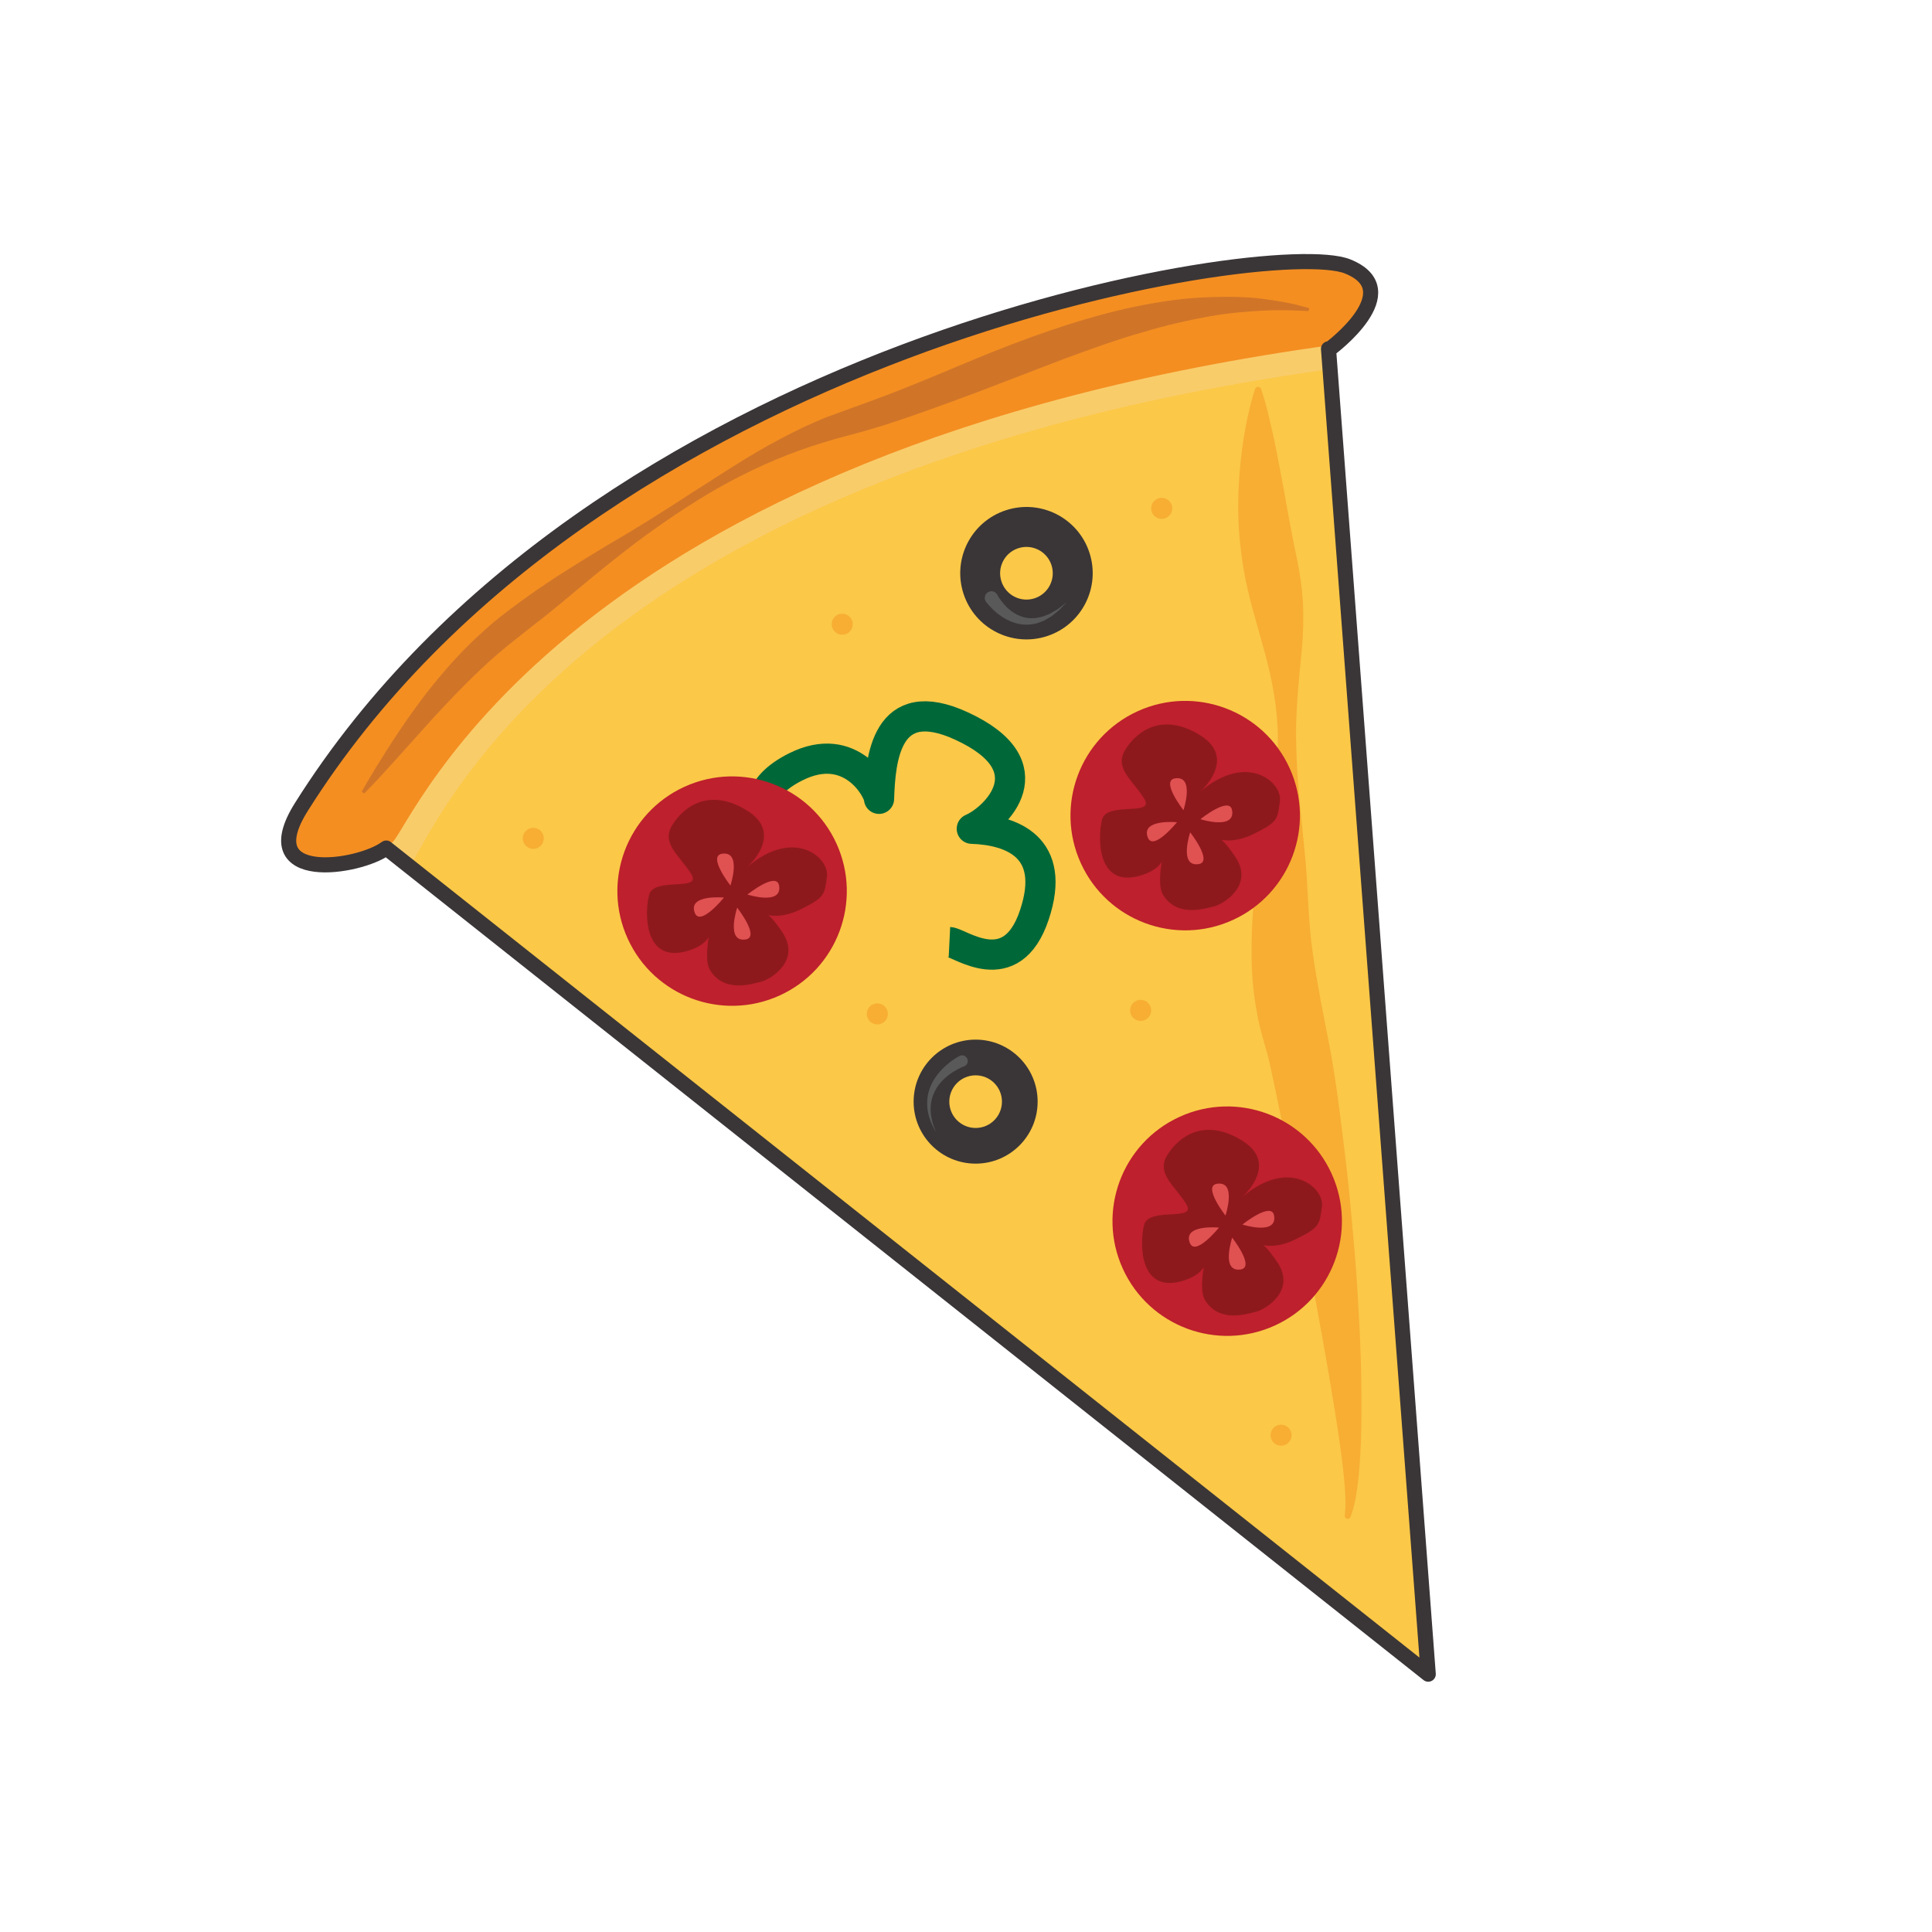<?xml version="1.0" ?><svg id="Layer_1" style="enable-background:new 0 0 128 128;" version="1.1" viewBox="0 0 128 128" xml:space="preserve" xmlns="http://www.w3.org/2000/svg" xmlns:xlink="http://www.w3.org/1999/xlink"><style type="text/css">
	.st0{fill:#FFFFFF;stroke:#3A3637;stroke-linecap:round;stroke-linejoin:round;stroke-miterlimit:10;}
	.st1{fill:#EEEFDC;}
	.st2{fill:#F0EA4B;stroke:#3A3637;stroke-miterlimit:10;}
	.st3{fill:#EADB28;}
	.st4{fill:#F9CB64;stroke:#3A3637;stroke-miterlimit:10;}
	.st5{fill:#D29336;}
	.st6{fill:#D2984B;}
	.st7{fill:#EF5194;stroke:#3A3637;stroke-miterlimit:10;}
	.st8{fill:#E973A8;}
	.st9{fill:#00AEEF;stroke:#3A3637;stroke-width:0.25;stroke-miterlimit:10;}
	.st10{fill:#FFF200;stroke:#3A3637;stroke-width:0.25;stroke-miterlimit:10;}
	.st11{fill:#00A651;stroke:#3A3637;stroke-width:0.25;stroke-miterlimit:10;}
	.st12{fill:#6F7381;}
	.st13{fill:#98D8DE;stroke:#3A3637;stroke-linecap:round;stroke-linejoin:round;stroke-miterlimit:10;}
	.st14{fill:#A7DDE2;stroke:#3A3637;stroke-linecap:round;stroke-linejoin:round;stroke-miterlimit:10;}
	.st15{fill:#83D1DA;stroke:#3A3637;stroke-linecap:round;stroke-linejoin:round;stroke-miterlimit:10;}
	.st16{fill:#6F7381;stroke:#3A3637;stroke-linecap:round;stroke-linejoin:round;stroke-miterlimit:10;}
	.st17{fill:#59C6CC;}
	.st18{fill:#3A3637;}
	.st19{fill:#E6E7E8;stroke:#3A3637;stroke-miterlimit:10;}
	.st20{fill:none;stroke:#3A3637;stroke-miterlimit:10;}
	.st21{fill:#ECBA57;stroke:#3A3637;stroke-miterlimit:10;}
	.st22{fill:#D1D3D4;stroke:#3A3637;stroke-miterlimit:10;}
	.st23{fill:#DB904D;stroke:#3A3637;stroke-linecap:round;stroke-linejoin:round;stroke-miterlimit:10;}
	.st24{fill:#ECBA57;stroke:#3A3637;stroke-linejoin:round;stroke-miterlimit:10;}
	.st25{fill:#EEC377;}
	.st26{opacity:0.2;}
	.st27{fill:#010101;}
	.st28{fill:#F2F2F2;}
	.st29{fill:#D53C27;}
	.st30{fill:#E6E7E8;}
	.st31{fill:#E6E7E8;stroke:#3A3637;stroke-linecap:round;stroke-linejoin:round;stroke-miterlimit:10;}
	.st32{fill:#F15A29;}
	.st33{fill:none;stroke:#3A3637;stroke-linecap:round;stroke-linejoin:round;stroke-miterlimit:10;}
	.st34{fill:#FFFFFF;stroke:#3A3637;stroke-miterlimit:10;}
	.st35{fill:#A7DDE2;}
	.st36{fill:#FFCF7A;}
	.st37{fill:#FFDDA6;}
	.st38{fill:#E5B464;}
	.st39{fill:none;stroke:#AF792C;stroke-width:2;stroke-linecap:round;stroke-linejoin:round;stroke-miterlimit:10;}
	.st40{fill:none;stroke:#B9853E;stroke-width:2;stroke-linecap:round;stroke-linejoin:round;stroke-miterlimit:10;}
	.st41{fill:none;stroke:#D1D3D4;stroke-width:0.25;stroke-linecap:round;stroke-miterlimit:10;}
	.st42{fill-rule:evenodd;clip-rule:evenodd;fill:#00301E;}
	.st43{fill-rule:evenodd;clip-rule:evenodd;fill:#0B4830;}
	.st44{fill:none;}
	.st45{fill-rule:evenodd;clip-rule:evenodd;fill:#08402A;}
	.st46{fill:#FFFFFF;}
	.st47{clip-path:url(#SVGID_2_);fill-rule:evenodd;clip-rule:evenodd;fill:#41A548;}
	.st48{clip-path:url(#SVGID_2_);fill-rule:evenodd;clip-rule:evenodd;fill:#C3DB70;}
	.st49{fill-rule:evenodd;clip-rule:evenodd;fill:#E37325;}
	.st50{fill-rule:evenodd;clip-rule:evenodd;fill:#F3DFCE;}
	.st51{fill:#7D9139;}
	.st52{fill:#FBB040;}
	.st53{fill:#F9CF9D;}
	.st54{fill:#EF9C36;}
	.st55{fill:#99A950;}
	.st56{fill:#A12221;}
	.st57{fill:#66AA5A;}
	.st58{fill:#A33D3D;}
	.st59{fill:#3C853F;}
	.st60{fill:#647231;}
	.st61{fill:#BA2C2A;}
	.st62{fill:#9B1F20;}
	.st63{fill:#F2DAC2;}
	.st64{fill:#FCEBE6;}
	.st65{fill:#685345;}
	.st66{fill:#DECFCC;}
	.st67{fill:#C09170;}
	.st68{fill:#C4BDB8;}
	.st69{fill:#DBBDA2;}
	.st70{fill:#FEF074;}
	.st71{fill:#BF2026;}
	.st72{fill:#FCC960;}
	.st73{fill:#961B1F;}
	.st74{fill:#FFF0B1;}
	.st75{fill:#EAD95B;}
	.st76{fill:#F8C585;}
	.st77{fill:#ECB553;}
	.st78{fill:#C2B9BE;}
	.st79{opacity:0.1;fill:#010101;}
	.st80{fill:#71A2D6;}
	.st81{opacity:0.05;fill:#010101;}
	.st82{opacity:0.2;fill:#010101;}
	.st83{fill:#A39DA1;}
	.st84{fill:#CFC5CA;stroke:#3A3637;stroke-miterlimit:10;}
	.st85{fill:#5A5A5A;stroke:#3A3637;stroke-miterlimit:10;}
	.st86{fill:#9ABFDF;}
	.st87{fill:#EFEFEF;}
	.st88{fill:#515151;}
	.st89{fill:#C2B9BE;stroke:#3A3637;stroke-miterlimit:10;}
	.st90{fill:#4F8BB8;}
	.st91{fill:#EEE7DE;}
	.st92{fill:#E5F2F9;}
	.st93{fill:#E07228;}
	.st94{fill:#FFFAF2;}
	.st95{fill:#BC5527;}
	.st96{fill:#F4A269;}
	.st97{fill:#E5D8C3;}
	.st98{fill:#B1DEED;}
	.st99{fill:#39B54A;}
	.st100{fill:#F26726;}
	.st101{fill:#D75427;}
	.st102{fill:#F17F53;}
	.st103{fill:#034C28;}
	.st104{fill:#009444;}
	.st105{fill:#006838;}
	.st106{fill:#036936;}
	.st107{fill:#D2D3D4;}
	.st108{fill:#60402C;}
	.st109{fill:#8B5F3D;}
	.st110{fill:#FFF6EB;}
	.st111{fill:#754929;}
	.st112{fill:#FBC848;}
	.st113{fill:#F7AE33;}
	.st114{fill:none;stroke:#006838;stroke-width:2;stroke-linejoin:round;stroke-miterlimit:10;}
	.st115{fill:#59595A;}
	.st116{fill:#BE202D;}
	.st117{fill:#8E191D;}
	.st118{fill:#E05151;}
	.st119{fill:#F9CC6A;}
	.st120{fill:#F48E21;}
	.st121{fill:#D07528;}
	.st122{fill:#F0F9FE;stroke:#3A3637;stroke-linecap:round;stroke-linejoin:round;stroke-miterlimit:10;}
	.st123{fill:#A97C50;}
	.st124{fill:#E8EA83;}
	.st125{fill:#728C4D;stroke:#3A3637;stroke-miterlimit:10;}
	.st126{fill:#672D26;stroke:#3A3637;stroke-miterlimit:10;}
	.st127{fill:#566833;}
	.st128{fill:#D9A93E;}
	.st129{fill:#C59139;}
	.st130{fill:#71483D;}
	.st131{fill:#663830;}
	.st132{fill:#FFC62E;}
	.st133{fill:#79AF42;}
	.st134{fill:#527D39;}
	.st135{fill:#E51E25;}
	.st136{fill:#F1CD7E;}
	.st137{fill:#B4BAA1;}
	.st138{fill:#B0B990;}
	.st139{fill:#F1F5D0;}
	.st140{fill:#8E221C;}
	.st141{fill:#9B4242;}
	.st142{fill:#57170A;}
</style><g><path class="st112" d="M23.39,53.994l71.485,56.675l-6.659-88.493   c0,0-17.763-5.243-39.627,8.48C26.725,44.379,23.39,53.994,23.39,53.994z"/><g><path class="st113" d="M83.55,25.77c0,0,0.104,0.293,0.262,0.842    c0.16,0.545,0.342,1.365,0.573,2.37c0.217,1.007,0.439,2.229,0.698,3.607    c0.24,1.39,0.519,2.876,0.865,4.553c0.169,0.837,0.312,1.776,0.376,2.764    c0.045,0.996,0.026,2.031-0.071,3.077c-0.196,2.094-0.449,4.234-0.374,6.445    c0.037,2.205,0.32,4.542,0.546,6.874c0.25,2.331,0.22,4.593,0.541,6.774    c0.134,1.093,0.358,2.163,0.537,3.238c0.22,1.136,0.439,2.267,0.657,3.389    c0.423,2.357,0.684,4.614,0.954,6.822c0.275,2.2,0.45,4.336,0.628,6.36    c0.178,2.023,0.269,3.946,0.361,5.718c0.146,3.55,0.133,6.523-0.038,8.612    c-0.08,1.044-0.203,1.867-0.332,2.426c-0.066,0.28-0.122,0.493-0.18,0.638    c-0.051,0.143-0.077,0.216-0.077,0.216c-0.037,0.104-0.15,0.158-0.254,0.121    c-0.089-0.031-0.141-0.119-0.131-0.209l0.003-0.031c0,0,0.008-0.069,0.022-0.203    c0.021-0.129,0.027-0.334,0.029-0.6c-0.006-0.535-0.058-1.328-0.172-2.339    c-0.237-2.022-0.7-4.909-1.318-8.363c-0.313-1.726-0.652-3.597-1.011-5.575    c-0.372-1.974-0.765-4.056-1.171-6.21c-0.407-2.143-0.86-4.382-1.337-6.561    c-0.195-0.957-0.663-2.205-0.858-3.425c-0.234-1.226-0.344-2.486-0.356-3.737    c-0.029-2.509,0.196-4.951,0.735-7.232c0.531-2.281,1.041-4.493,0.998-6.693    c0.062-2.193-0.338-4.311-0.871-6.24c-0.523-1.941-1.073-3.62-1.377-5.404    c-0.311-1.784-0.412-3.511-0.363-4.977c0.05-1.477,0.186-2.75,0.355-3.797    c0.337-2.078,0.752-3.246,0.752-3.246c0.037-0.111,0.157-0.171,0.268-0.134    C83.48,25.661,83.528,25.713,83.55,25.77z"/></g><path class="st114" d="M53.162,57.505c0,0-5.788-4.021-0.443-6.699   c3.669-1.839,5.5,1.545,5.519,2.118c0.087-2.645,0.454-7.133,5.468-4.823   c5.824,2.683,2.262,6.124,0.678,6.806c2.642,0.087,5.661,1.195,4.141,5.719   c-1.517,4.524-4.933,1.822-5.622,1.788"/><g><circle class="st18" cx="64.638" cy="72.986" r="4.108"/><circle class="st112" cx="64.638" cy="72.987" r="1.744"/><g><path class="st115" d="M63.862,70.654c0,0-0.294,0.098-0.723,0.369     c-0.412,0.268-0.943,0.706-1.222,1.314c-0.303,0.596-0.307,1.318-0.179,1.824     c0.039,0.262,0.134,0.463,0.182,0.61c0.053,0.146,0.083,0.23,0.083,0.23     s-0.041-0.079-0.112-0.217c-0.067-0.14-0.191-0.331-0.266-0.592     c-0.197-0.497-0.308-1.268-0.056-1.995c0.228-0.735,0.765-1.317,1.193-1.683     c0.428-0.362,0.792-0.545,0.792-0.545l0.02-0.01     c0.186-0.093,0.412-0.018,0.505,0.168c0.093,0.186,0.018,0.412-0.168,0.505     C63.896,70.641,63.878,70.648,63.862,70.654z"/></g></g><g><ellipse class="st18" cx="68.011" cy="37.983" rx="4.388" ry="4.387" transform="matrix(0.95 -0.312 0.312 0.95 -8.455 23.111)"/><ellipse class="st112" cx="68.011" cy="37.982" rx="1.744" ry="1.745" transform="matrix(0.95 -0.312 0.312 0.95 -8.456 23.116)"/><g><path class="st115" d="M66.058,39.377c0,0,0.134,0.286,0.478,0.677     c0.332,0.379,0.886,0.814,1.567,0.889c0.167,0.032,0.338,0.003,0.509,0.007     c0.166-0.039,0.337-0.061,0.495-0.111c0.157-0.062,0.309-0.122,0.452-0.179     c0.135-0.079,0.263-0.155,0.381-0.224c0.246-0.13,0.407-0.3,0.542-0.392     c0.129-0.1,0.202-0.158,0.202-0.158s-0.064,0.067-0.177,0.186     c-0.12,0.11-0.259,0.307-0.487,0.475c-0.111,0.089-0.232,0.186-0.359,0.289     c-0.143,0.083-0.295,0.171-0.451,0.261c-0.163,0.081-0.348,0.134-0.531,0.205     c-0.192,0.028-0.392,0.087-0.595,0.081c-0.836,0.035-1.606-0.4-2.062-0.791     c-0.234-0.197-0.412-0.38-0.529-0.518c-0.12-0.137-0.187-0.237-0.183-0.228     c-0.129-0.206-0.067-0.478,0.139-0.607     C65.657,39.109,65.929,39.172,66.058,39.377z"/></g></g><ellipse class="st116" cx="78.508" cy="54.033" rx="7.598" ry="7.599" transform="matrix(0.91 -0.415 0.415 0.91 -15.343 37.448)"/><path class="st117" d="M79.527,52.443c0,0,2.481-2.17,0-3.721   c-2.481-1.552-4.188-0.311-4.963,0.929c-0.775,1.241,0.465,2.018,1.24,3.257   c0.758,1.213-2.48,0.156-2.791,1.396c-0.31,1.24-0.311,4.496,2.481,3.722   c2.092-0.581,1.706-2.017,1.706-2.017s-0.659,2.415-0.155,3.257   c0.93,1.55,2.791,0.93,3.412,0.775c0.621-0.155,2.636-1.396,1.395-3.256   c-1.036-1.554-1.24-1.241-1.24-1.241s0.931,0.465,2.481-0.31   c1.551-0.775,1.55-0.931,1.706-2.171C84.954,51.823,82.628,49.807,79.527,52.443   z"/><g><path class="st118" d="M77.976,54.475c0,0-1.572,1.943-1.931,1.011    C75.566,54.241,77.976,54.475,77.976,54.475z"/><path class="st118" d="M79.532,54.273c0,0,1.946-1.567,2.099-0.579    C81.837,55.012,79.532,54.273,79.532,54.273z"/><path class="st118" d="M78.407,53.676c0,0-1.541-1.966-0.552-2.108    C79.175,51.381,78.407,53.676,78.407,53.676z"/><path class="st118" d="M78.853,55.144c0,0,1.541,1.967,0.552,2.107    C78.083,57.44,78.853,55.144,78.853,55.144z"/></g><ellipse class="st116" cx="48.495" cy="59.026" rx="7.598" ry="7.597" transform="matrix(0.91 -0.415 0.415 0.91 -20.123 25.45)"/><path class="st117" d="M49.514,57.436c0,0,2.481-2.171,0-3.722   c-2.48-1.551-4.187-0.311-4.963,0.931c-0.774,1.239,0.465,2.015,1.241,3.256   c0.758,1.212-2.48,0.155-2.791,1.396c-0.31,1.24-0.311,4.497,2.481,3.722   c2.093-0.58,1.706-2.016,1.706-2.016s-0.659,2.415-0.154,3.256   c0.929,1.551,2.791,0.931,3.411,0.775c0.621-0.154,2.636-1.396,1.396-3.257   c-1.036-1.553-1.241-1.24-1.241-1.24s0.933,0.467,2.482-0.309   c1.55-0.776,1.55-0.931,1.706-2.172C54.942,56.815,52.616,54.8,49.514,57.436   z"/><g><path class="st118" d="M47.963,59.467c0,0-1.571,1.944-1.931,1.011    C45.554,59.233,47.963,59.467,47.963,59.467z"/><path class="st118" d="M49.519,59.266c0,0,1.946-1.566,2.099-0.58    C51.825,60.005,49.519,59.266,49.519,59.266z"/><path class="st118" d="M48.393,58.668c0,0-1.54-1.965-0.551-2.106    C49.163,56.374,48.393,58.668,48.393,58.668z"/><path class="st118" d="M48.84,60.136c0,0,1.541,1.966,0.552,2.107    C48.071,62.431,48.84,60.136,48.84,60.136z"/></g><ellipse class="st116" cx="81.292" cy="80.889" rx="7.598" ry="7.598" transform="matrix(0.91 -0.415 0.415 0.91 -26.239 41.033)"/><path class="st117" d="M82.31,79.3c0,0,2.481-2.171,0-3.722   c-2.48-1.551-4.187-0.311-4.963,0.931c-0.774,1.238,0.465,2.015,1.241,3.256   c0.758,1.212-2.48,0.155-2.791,1.396c-0.31,1.24-0.311,4.497,2.481,3.722   c2.092-0.581,1.705-2.017,1.705-2.017s-0.659,2.415-0.154,3.257   c0.93,1.551,2.791,0.931,3.411,0.774c0.621-0.154,2.636-1.395,1.395-3.256   c-1.036-1.553-1.241-1.24-1.241-1.24s0.932,0.466,2.482-0.31   c1.55-0.776,1.55-0.931,1.706-2.172C87.738,78.679,85.412,76.664,82.31,79.3z"/><g><path class="st118" d="M80.759,81.331c0,0-1.571,1.944-1.931,1.01    C78.349,81.097,80.759,81.331,80.759,81.331z"/><path class="st118" d="M82.315,81.129c0,0,1.946-1.566,2.099-0.579    C84.62,81.869,82.315,81.129,82.315,81.129z"/><path class="st118" d="M81.19,80.532c0,0-1.54-1.965-0.552-2.106    C81.959,78.239,81.19,80.532,81.19,80.532z"/><path class="st118" d="M81.636,82c0,0,1.541,1.966,0.553,2.107    C80.867,84.295,81.636,82,81.636,82z"/></g><path class="st119" d="M25.723,50.626C46.303,23.778,80.88,16.786,85.955,18.85   c4.039,1.642,2.164,5.607,2.164,5.607c-51.364,7.138-59.678,31.647-61.079,33.069   C24.553,55.385,21.822,55.717,25.723,50.626z"/><circle class="st113" cx="58.125" cy="67.174" r="0.698"/><circle class="st113" cx="55.799" cy="41.356" r="0.698"/><circle class="st113" cx="75.57" cy="66.941" r="0.698"/><circle class="st113" cx="84.874" cy="95.086" r="0.698"/><circle class="st113" cx="76.966" cy="33.68" r="0.698"/><circle class="st113" cx="35.331" cy="55.544" r="0.698"/><path class="st120" d="M20.212,53.218c19.306-30.702,64.258-37.843,69.313-35.819   c4.024,1.61-1.143,5.443-1.143,5.443c-51.167,7-60.961,31.539-62.356,32.935   C24.632,57.172,16.844,58.575,20.212,53.218z"/><path class="st33" d="M94.625,110.919l-6.608-87.81c0.039-0.005,0.077-0.012,0.116-0.017   c0,0,5.166-3.833,1.143-5.443c-5.056-2.023-50.008,5.117-69.313,35.819   c-3.24,5.154,3.841,4.051,5.626,2.717L94.625,110.919z"/><g><path class="st121" d="M23.97,52.447c0,0,0.55-1.008,1.623-2.698    c1.08-1.681,2.654-4.099,5.079-6.634c0.615-0.623,1.283-1.25,2.003-1.868    c0.746-0.609,1.5-1.176,2.301-1.745c1.596-1.144,3.372-2.234,5.207-3.35    c1.868-1.072,3.725-2.243,5.611-3.474c1.898-1.202,3.8-2.491,5.852-3.571    c1.022-0.544,2.071-1.056,3.155-1.484c1.064-0.387,2.125-0.773,3.176-1.156    c2.076-0.765,4.095-1.622,6.062-2.449c3.934-1.647,7.764-2.998,11.185-3.707    c1.709-0.351,3.303-0.567,4.725-0.616c1.42-0.055,2.659-0.034,3.669,0.1    c1.009,0.127,1.789,0.278,2.315,0.404c0.522,0.139,0.8,0.213,0.8,0.213    l-0.035,0.197c0,0-0.284-0.013-0.817-0.036    c-0.531-0.021-1.308-0.041-2.29,0.01c-0.981,0.058-2.166,0.145-3.505,0.384    c-1.337,0.241-2.831,0.578-4.434,1.061c-1.609,0.456-3.321,1.073-5.134,1.74    c-1.815,0.697-3.729,1.433-5.71,2.194c-2.003,0.741-4.082,1.518-6.246,2.21    c-1.084,0.343-2.216,0.644-3.264,0.92c-1.061,0.308-2.124,0.654-3.168,1.065    c-2.089,0.82-4.116,1.856-6.005,3.045c-1.888,1.187-3.693,2.475-5.353,3.806    c-1.678,1.308-3.221,2.672-4.749,3.884c-1.553,1.221-2.952,2.275-4.157,3.441    c-1.22,1.134-2.266,2.267-3.2,3.274c-0.924,1.028-1.73,1.924-2.393,2.662    c-1.329,1.489-2.144,2.302-2.144,2.302L23.97,52.447z"/></g></g></svg>